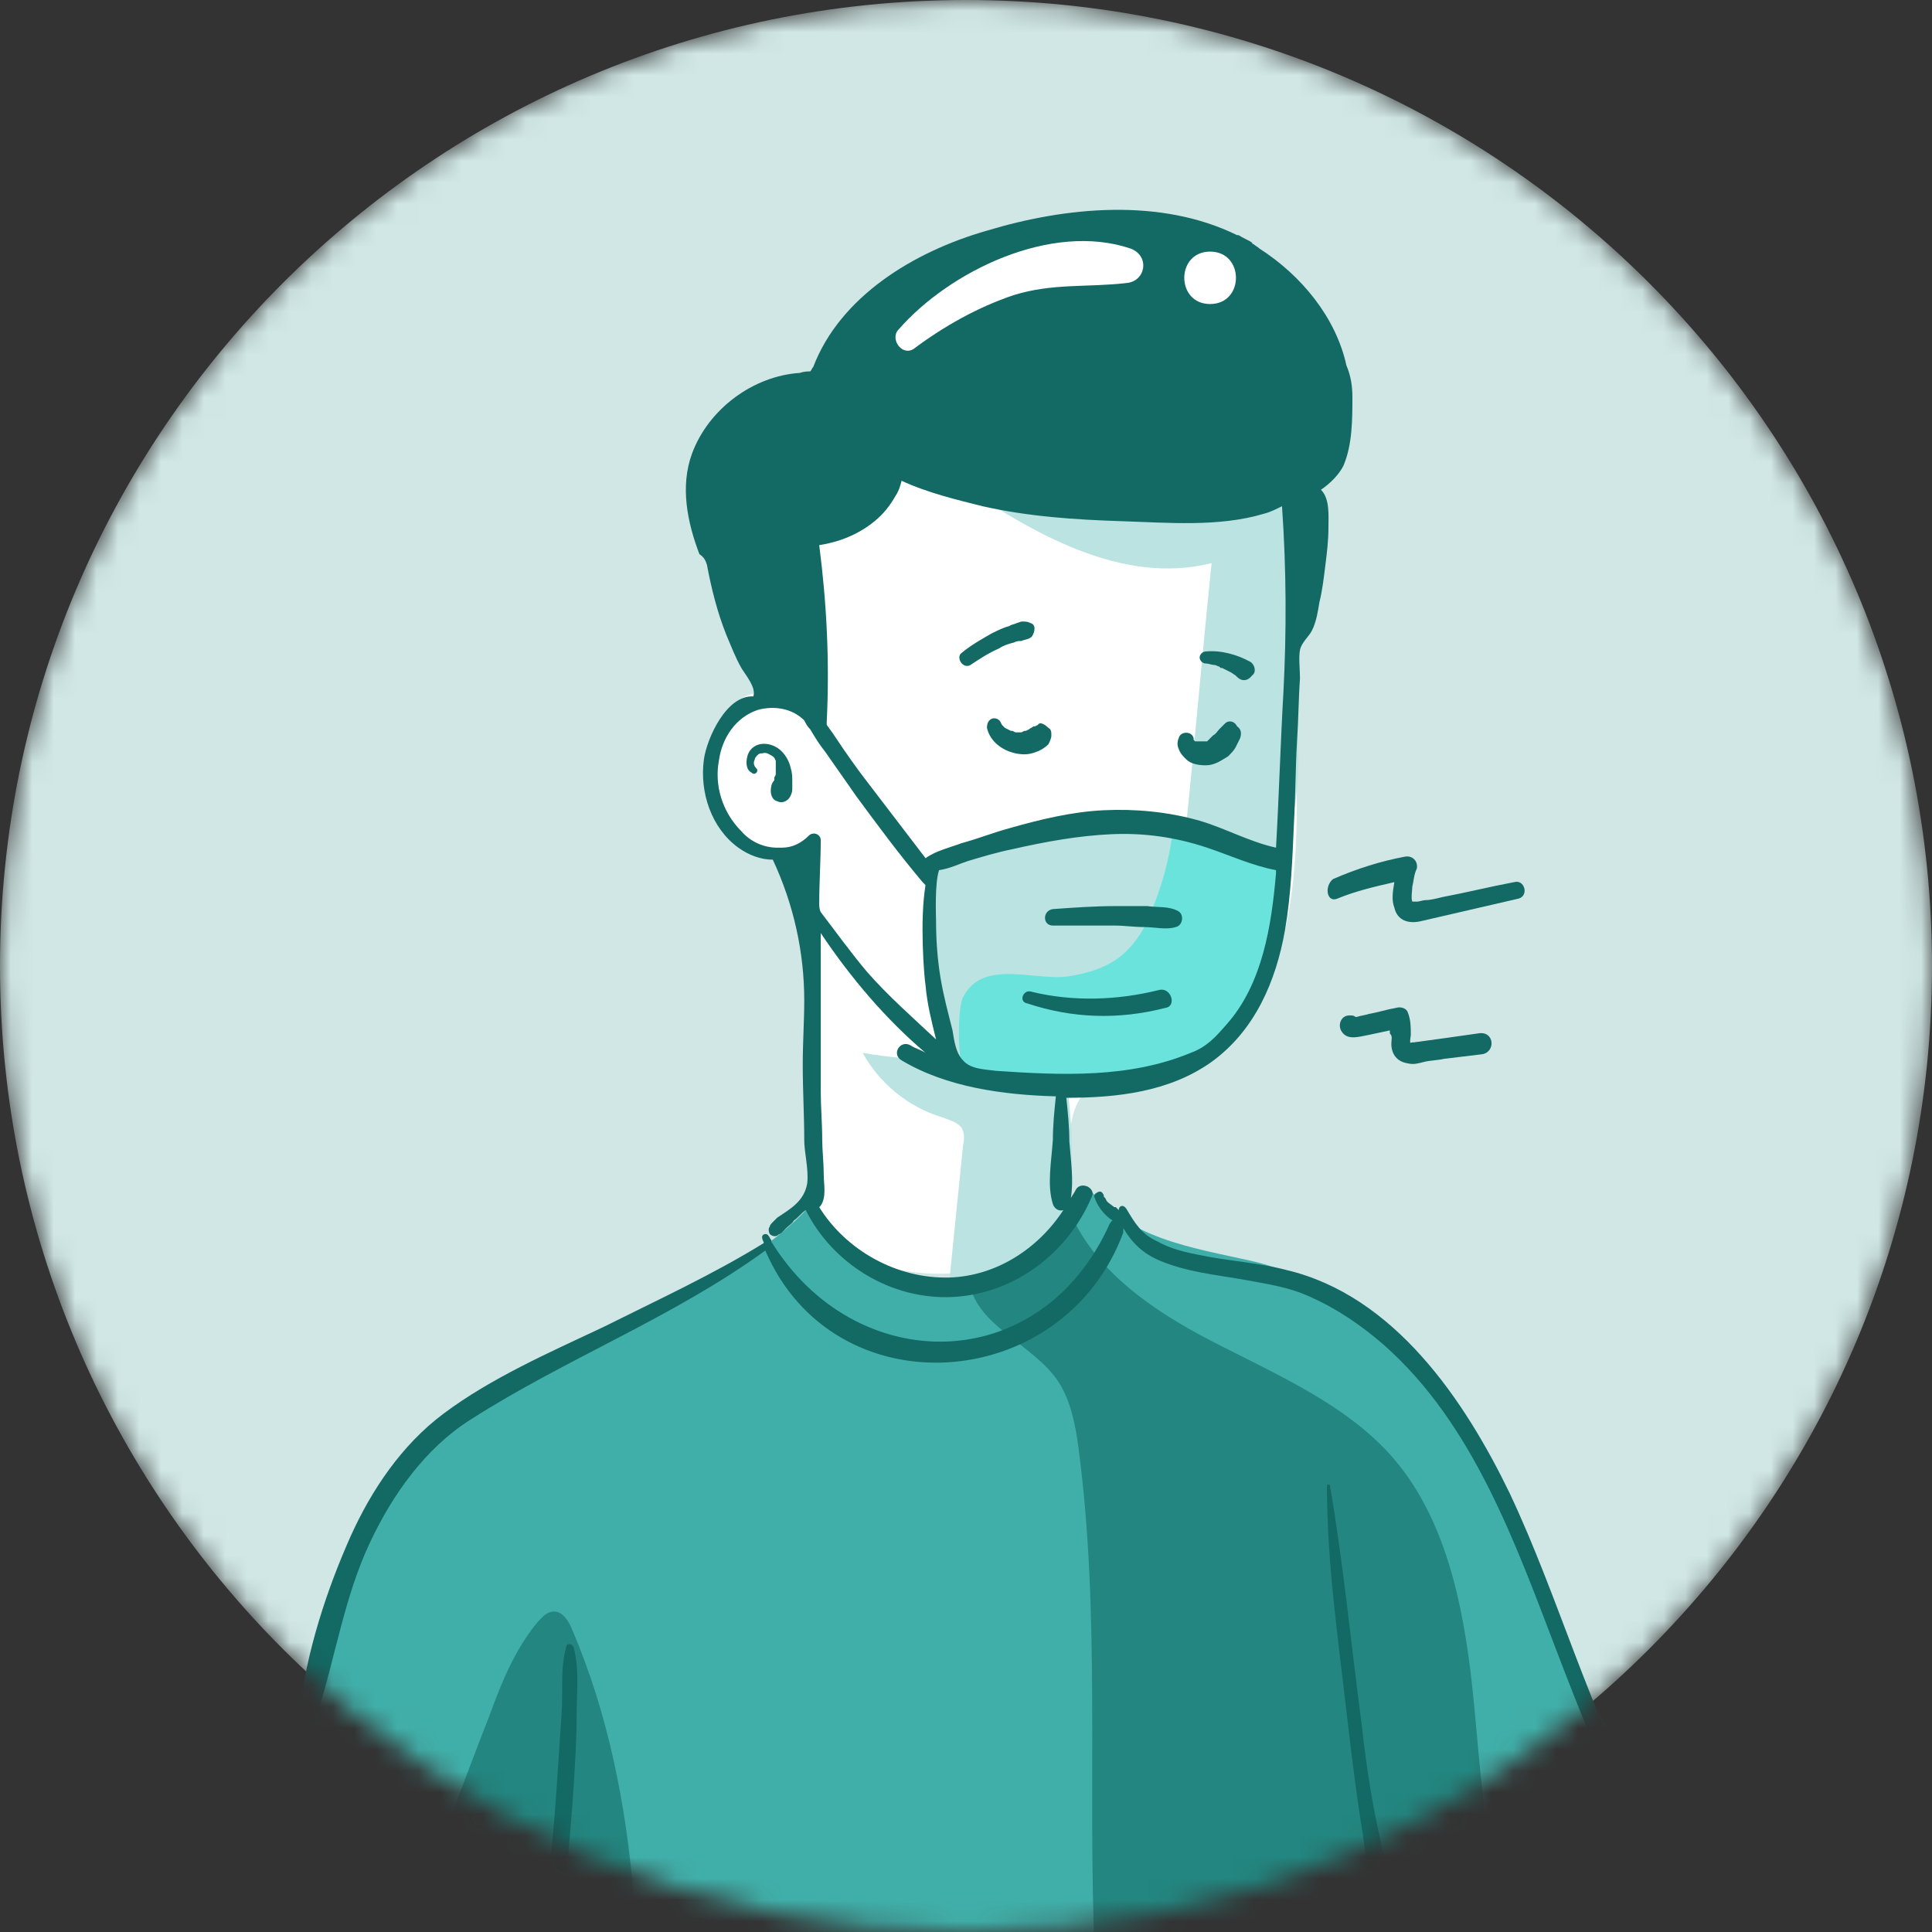 <svg width="90" height="90" viewBox="0 0 90 90" fill="none" xmlns="http://www.w3.org/2000/svg">
<rect x="0" y="0" width="90" height="90" fill="#333333" stroke="none"/>
<mask id="mask0_6_161" style="mask-type:alpha" maskUnits="userSpaceOnUse" x="0" y="0" width="90" height="90">
<path d="M45 90C69.853 90 90 69.853 90 45C90 20.147 69.853 0 45 0C20.147 0 0 20.147 0 45C0 69.853 20.147 90 45 90Z" fill="#FF8BB5"/>
</mask>
<g mask="url(#mask0_6_161)">
<path d="M45 90C69.853 90 90 69.853 90 45C90 20.147 69.853 0 45 0C20.147 0 0 20.147 0 45C0 69.853 20.147 90 45 90Z" fill="#D0E7E5"/>
<path d="M37.953 33.698C37.605 32.302 35.651 31.814 34.465 32.581C33.279 33.349 32.791 34.884 32.86 36.349C32.93 36.977 33.07 37.605 33.419 38.163C34.186 39.419 35.791 39.837 37.256 39.837C37.674 45.628 37.814 51.419 37.814 57.139C40.256 59.302 43.884 59.93 46.884 58.744C47.721 58.395 48.558 57.907 49.116 57.139C50.372 55.326 48.977 51.488 51.07 50.512C51.977 50.093 53.442 50.442 54.419 50.163C55.744 49.814 57.07 49.116 57.907 47.93C60.977 43.605 60.419 37.395 60.279 32.442C60.209 30.07 60.349 27.698 60.628 25.326C60.837 23.302 61.186 21.07 60.07 19.326C58.674 17.093 55.674 16.744 53.093 16.605C48.767 16.395 44.093 16.395 40.674 19.047C38.442 20.86 37.116 23.721 37.256 26.651C37.256 27.349 37.395 28.116 36.837 28.605L37.953 33.698Z" fill="white"/>
<path d="M44.512 22.395C48.07 24.837 52.256 27.279 56.442 26.233C56.023 30.279 55.674 34.395 55.256 38.442C51.419 38.372 47.512 38.233 44.023 39.767C43.674 39.907 43.326 40.116 43.186 40.465C43.047 40.744 43.047 41.093 43.116 41.442C43.326 44.093 43.674 46.744 44.023 49.326C42.767 49.395 41.442 49.256 40.186 49.047C40.953 50.442 42.279 51.558 43.884 52.047C44.233 52.186 44.581 52.256 44.791 52.535C44.93 52.744 44.93 53.093 44.861 53.372C44.651 55.465 44.442 57.488 44.233 59.581C46.186 60.419 48.488 58.953 49.326 57C50.163 55.047 49.953 52.884 49.744 50.721C51.837 50.581 54 50.302 55.814 49.256C58.047 47.93 58.256 46.814 58.814 44.302C59.442 41.791 60.558 37.814 60.488 35.233C60.349 29.93 60.209 24.558 60.07 19.256C59.721 19.326 59.302 19.326 58.953 19.395L44.512 22.395Z" fill="#BAE3E1"/>
<path d="M45.07 50.233C44.581 50.093 44.581 46.953 44.86 46.465C45.767 44.651 48.139 45.698 49.744 45.488C50.651 45.349 51.628 45.07 52.325 44.442C52.953 43.884 53.372 43.186 53.651 42.419C54.139 41.233 54.488 39.977 54.628 38.721C55.465 39.209 56.442 39.419 57.419 39.349C57.907 39.349 58.395 39.209 58.814 39.419C59.512 39.767 59.581 40.674 59.512 41.442C59.512 42.837 59.372 44.233 58.953 45.558C58.116 48.07 55.814 50.093 53.163 50.581C51.139 51 49.047 50.512 46.953 50.651C46.953 50.721 45.07 50.233 45.07 50.233Z" fill="#69E3DC"/>
<path d="M13.186 82.535C14.721 76.535 16.535 70.116 21.209 66.07C26.093 61.814 33.279 60.907 37.674 56.233C39 58.605 41.791 60.07 44.512 59.861C47.302 59.651 49.465 57.698 50.651 55.256C52.465 57.698 55.535 58.116 58.326 58.744C61.326 59.442 63.977 61.326 66 63.628C70.535 68.791 71.023 75.558 75.279 80.93C76.395 82.326 77.651 83.651 78.558 85.186C78.698 85.465 78.837 85.814 78.767 86.163C78.698 86.442 78.488 86.581 78.279 86.791C75.767 88.814 72.558 89.861 69.419 90.837C58.605 94.186 47.093 97.326 36.139 94.465C31.326 93.209 26.86 90.837 22.465 88.465L13.186 82.535Z" fill="#41AFA9"/>
<path d="M19.116 89.581C20.372 86.372 21.558 83.093 22.814 79.884C23.372 78.349 24 76.814 25.047 75.558C25.256 75.349 25.465 75.07 25.814 75.07C26.233 75.07 26.512 75.558 26.651 75.907C28.326 79.814 29.163 84.07 29.512 88.256C29.651 89.861 29.651 91.674 28.465 92.791C27.488 93.767 26.023 93.977 24.698 93.837C23.372 93.698 21.977 93.349 20.651 93.488L19.116 89.581Z" fill="#238680"/>
<path d="M45.139 59.581C45.349 61.744 48.139 62.581 49.326 64.395C49.884 65.302 50.093 66.349 50.233 67.395C51.279 75.209 50.651 83.163 51 91.116C51.07 92.651 51.209 94.256 51.977 95.512C54.837 96.279 57.977 95.791 60.837 94.954C63.698 94.046 66.419 92.791 69.349 92.023C69.907 91.884 70.535 91.674 70.744 91.116C70.814 90.767 70.674 90.349 70.535 90C69.07 86.372 69 82.395 68.581 78.558C68.163 74.721 67.326 70.605 64.744 67.744C62.651 65.442 59.651 64.116 56.93 62.721C54.139 61.326 51.279 59.512 49.953 56.721C49.326 58.256 47.791 59.442 46.116 59.651L45.139 59.581Z" fill="#238680"/>
<path d="M32.93 26.302C33.139 27.419 33.419 28.535 33.837 29.581C34.047 30.07 34.256 30.628 34.535 31.116C34.744 31.465 35.233 32.023 35.093 32.442C33.837 32.372 32.93 34.395 32.791 35.372C32.581 36.907 33.139 38.581 34.395 39.488C34.884 39.837 35.442 40.047 36 40.047C36.977 42.139 37.465 44.372 37.465 46.605C37.465 47.581 37.395 48.558 37.395 49.605C37.395 50.791 37.465 51.977 37.465 53.093C37.465 53.721 37.674 54.419 37.605 55.116C37.465 55.953 36.837 56.302 36.209 56.721C36.139 56.791 36.07 56.861 36 56.93C35.93 57 35.861 57.07 35.861 57.14C35.791 57.209 35.791 57.349 35.861 57.488C35.93 57.558 36.07 57.628 36.209 57.558C36.279 57.488 36.349 57.488 36.419 57.419C36.488 57.349 36.558 57.279 36.628 57.209C36.767 57.07 36.907 57 36.977 56.861C37.186 56.721 37.326 56.512 37.535 56.372C38.791 58.884 41.512 60.558 44.372 60.419C47.233 60.279 49.744 58.395 50.861 55.744C51.07 55.326 50.302 54.977 50.093 55.465C50.023 55.605 49.953 55.674 49.884 55.814C50.023 54.977 49.884 54.07 49.814 53.163C49.814 52.465 49.744 51.837 49.674 51.14C52.047 51.14 54.488 50.861 56.442 49.465C58.465 48 59.442 45.698 59.861 43.326C60.139 41.721 60.209 39.977 60.279 38.302C60.349 37.047 60.349 35.791 60.419 34.535C60.488 33.558 60.488 32.581 60.558 31.605C60.558 31.186 60.488 30.628 60.558 30.279C60.628 29.93 60.977 29.651 61.116 29.372C61.326 28.953 61.395 28.465 61.465 28.047C61.605 27.488 61.674 26.86 61.744 26.302C61.814 25.744 61.884 25.186 61.884 24.558C61.884 24 61.953 23.233 61.535 22.814C61.953 22.535 62.372 22.116 62.581 21.698C63 20.721 63 19.535 63 18.488C63 18 62.93 17.512 62.721 17.023C62.233 14.791 60.628 12.837 58.674 11.581C58.605 11.512 58.465 11.442 58.395 11.372C58.395 11.372 58.326 11.372 58.326 11.302C58.116 11.163 57.907 11.093 57.698 10.954C57.698 10.954 57.698 10.954 57.628 10.954C54.07 9.209 49.674 9.628 45.977 10.744C42.558 11.721 39.139 13.814 37.884 17.093C37.814 17.163 37.814 17.233 37.744 17.302C37.605 17.302 37.465 17.302 37.256 17.372C35.093 17.512 33 19.047 32.233 21.14C31.674 22.674 32.023 24.349 32.581 25.814C32.791 25.953 32.861 26.093 32.93 26.302ZM59.791 32.163C59.651 34.605 59.581 37.047 59.442 39.488C58.186 39.209 57.07 38.581 55.884 38.233C54.419 37.814 52.884 37.674 51.419 37.744C49.953 37.814 48.488 38.163 47.023 38.581C46.256 38.791 45.558 39.07 44.791 39.279C44.233 39.488 43.605 39.628 43.116 39.977C42.209 38.791 41.302 37.605 40.395 36.419C39.907 35.791 39.419 35.093 39 34.465C38.861 34.256 38.721 34.047 38.512 33.767C38.512 33.698 38.512 33.698 38.512 33.628C38.651 30.837 38.512 28.116 38.163 25.395C39.07 25.256 39.977 24.907 40.744 24.279C41.163 23.93 41.442 23.581 41.721 23.093C41.861 22.884 41.93 22.674 42 22.395C43.186 22.953 44.651 23.302 45.767 23.581C47.93 24.07 50.093 24.209 52.256 24.279C54.419 24.349 56.791 24.558 58.884 23.93C59.163 23.86 59.442 23.721 59.721 23.581C59.93 26.581 59.93 29.442 59.791 32.163ZM33.488 35.442C33.628 34.395 34.256 33.419 35.302 33.07C36.07 32.861 36.907 33 37.465 33.558C37.535 33.698 37.605 33.837 37.744 33.977C37.953 34.326 38.163 34.674 38.442 35.023C38.93 35.721 39.419 36.419 39.907 37.116C40.884 38.442 41.861 39.767 42.977 41.093C43.047 41.163 43.047 41.163 43.116 41.233C42.837 42.837 43.047 45.488 43.116 45.907C43.186 46.744 43.395 47.581 43.605 48.419C42.488 47.372 41.372 46.395 40.395 45.279C39.628 44.372 38.93 43.395 38.233 42.488C38.163 42.349 38.163 42.209 38.163 42.07C38.163 41.093 38.233 40.116 38.233 39.139C38.233 38.861 37.884 38.721 37.674 38.93C37.326 39.279 36.907 39.488 36.419 39.488C36.349 39.488 36.279 39.488 36.209 39.488C35.581 39.488 34.953 39.209 34.535 38.721C33.628 37.814 33.279 36.558 33.488 35.442ZM49.047 56.093C49.116 56.302 49.326 56.442 49.535 56.372C48.349 58.186 46.395 59.442 44.233 59.512C41.791 59.581 39.419 58.256 38.163 56.233C38.163 56.233 38.163 56.233 38.233 56.163C38.512 55.744 38.372 55.186 38.372 54.698C38.372 54.14 38.302 53.581 38.302 53.093C38.302 52.326 38.233 51.558 38.233 50.791C38.233 49.465 38.233 48.07 38.233 46.744C38.233 45.628 38.233 44.581 38.233 43.465C39.628 45.558 41.302 47.512 43.116 49.047C42.907 48.907 42.628 48.837 42.419 48.698C41.93 48.419 41.512 49.116 42 49.395C44.093 50.651 46.744 51 49.116 51.07H49.186C49.116 51.767 49.047 52.395 49.047 53.093C48.977 54.139 48.767 55.186 49.047 56.093ZM57.139 47.721C56.651 48.279 56.233 48.767 55.465 49.047C52.605 50.233 49.465 50.093 46.395 49.884C45.907 49.814 45.209 49.814 44.861 49.395C44.512 49.047 44.442 48.419 44.372 48C44.163 47.163 43.953 46.395 43.814 45.558C43.674 44.721 43.605 43.814 43.605 42.907C43.605 42.698 43.535 41.163 43.744 40.535C44.233 40.465 44.651 40.256 45.07 40.116C45.767 39.907 46.465 39.698 47.163 39.558C48.698 39.209 50.233 38.93 51.767 38.861C53.302 38.791 54.767 39 56.233 39.488C57.279 39.837 58.326 40.326 59.442 40.535C59.442 40.605 59.442 40.605 59.442 40.674C59.233 43.116 58.814 45.837 57.139 47.721Z" fill="#136964"/>
<path d="M48.349 33.767L48.209 33.837H48.139C48.07 33.907 48 33.907 47.93 33.977C48.07 33.907 47.93 33.977 47.93 33.977L47.791 34.047H47.721L47.581 34.116H47.512H47.372H47.302L47.163 34.047H47.093L46.953 33.977L46.814 33.907L46.744 33.837L46.674 33.767L46.605 33.628C46.535 33.488 46.326 33.419 46.186 33.488C46.047 33.558 45.977 33.698 45.977 33.907C46.116 34.535 46.674 34.953 47.302 35.093C47.651 35.163 47.93 35.163 48.279 35.023C48.488 34.953 48.698 34.814 48.837 34.674C48.907 34.535 48.977 34.395 48.977 34.256C48.977 34.116 48.977 33.977 48.837 33.907C48.628 33.698 48.419 33.628 48.349 33.767Z" fill="#136964"/>
<path d="M57.07 33.698C57 33.767 56.861 33.907 56.791 33.977C56.721 34.047 56.651 34.186 56.512 34.256L56.372 34.395L56.302 34.465L56.233 34.535H56.163H56.093H56.023C55.953 34.535 56.023 34.535 56.023 34.535H55.953H55.884H55.814H55.744H55.674L55.605 34.465V34.395C55.535 34.047 54.977 34.047 54.907 34.395C54.837 34.535 54.837 34.744 54.907 34.884C54.977 35.093 55.116 35.233 55.256 35.372C55.465 35.581 55.814 35.651 56.163 35.651C56.581 35.651 56.861 35.442 57.209 35.233C57.349 35.093 57.488 34.953 57.558 34.814C57.628 34.675 57.698 34.535 57.767 34.395C57.837 34.186 57.837 33.977 57.628 33.837C57.488 33.558 57.209 33.558 57.07 33.698Z" fill="#136964"/>
<path d="M47.233 29.93C47.372 29.86 47.442 29.86 47.581 29.86C47.721 29.791 47.93 29.791 48.07 29.651C48.209 29.442 48.279 29.093 48 29.023C47.861 28.953 47.791 28.953 47.581 28.953L47.372 29.023C47.233 29.093 47.093 29.093 47.023 29.163C46.744 29.233 46.465 29.372 46.186 29.512C45.698 29.791 45.209 30.07 44.791 30.419C44.512 30.628 44.861 31.186 45.209 30.977C45.628 30.698 46.047 30.419 46.535 30.209C46.744 30.07 46.953 30 47.233 29.93Z" fill="#136964"/>
<path d="M58.256 30.837C57.628 30.488 56.861 30.279 56.163 30.349C56.023 30.349 55.884 30.488 55.884 30.628C55.884 30.767 56.023 30.907 56.163 30.907C56.302 30.907 56.442 30.977 56.581 30.977C56.651 30.977 56.721 31.047 56.791 31.047L56.861 31.116H56.93C57.07 31.186 57.209 31.256 57.349 31.326L57.558 31.465C57.488 31.395 57.558 31.465 57.558 31.465L57.628 31.535C57.837 31.744 58.116 31.744 58.326 31.465C58.535 31.326 58.465 30.977 58.256 30.837Z" fill="#136964"/>
<path d="M62.302 41.86C63.139 41.512 64.046 41.302 64.954 41.093C64.884 41.512 64.814 41.93 64.954 42.279C65.093 42.907 65.651 43.047 66.209 42.907C67.744 42.558 69.209 42.209 70.744 41.86C71.233 41.721 71.023 40.953 70.535 41.093C69.419 41.302 68.302 41.581 67.186 41.791C66.907 41.86 66.628 41.93 66.419 41.93C66.279 41.93 66.139 42 66 42C65.93 42 65.861 42 65.791 42C65.721 41.86 65.791 41.442 65.791 41.302C65.861 41.023 65.861 40.744 66 40.465C66.07 40.116 65.791 39.837 65.442 39.907C64.326 40.116 63.209 40.465 62.093 40.953C61.674 41.302 61.814 42.07 62.302 41.86Z" fill="#136964"/>
<path d="M64.814 48.628C64.814 49.116 65.093 49.465 65.581 49.535C65.861 49.605 66.07 49.535 66.349 49.465C66.628 49.395 66.977 49.395 67.256 49.326C67.814 49.256 68.442 49.186 69 49.116C69.698 49.047 69.628 48 68.861 48.14C67.884 48.279 66.907 48.419 65.861 48.558C65.791 48.558 65.651 48.558 65.721 48.628C65.651 48.558 65.721 48.279 65.721 48.209C65.721 47.861 65.721 47.512 65.581 47.163C65.512 46.953 65.233 46.884 65.023 46.953C64.605 47.023 64.186 47.163 63.767 47.233C63.558 47.302 63.419 47.302 63.209 47.372H63.139C63.07 47.302 63 47.302 62.861 47.302C62.442 47.302 62.302 47.791 62.512 48.07C62.791 48.488 63.349 48.279 63.767 48.209C64.116 48.14 64.395 48.07 64.744 48C64.744 48.07 64.744 48.14 64.744 48.14C64.884 48.279 64.814 48.419 64.814 48.628Z" fill="#136964"/>
<path d="M76.674 84.488C74.023 79.744 72.628 74.442 70.326 69.558C68.233 65.233 64.954 60.349 59.93 59.163C58.605 58.814 57.209 58.744 55.884 58.465C55.186 58.326 54.558 58.186 53.93 57.837C53.163 57.488 52.884 57 52.465 56.302C52.326 56.093 52.116 56.163 52.116 56.372L52.047 56.302L51.977 56.233H51.907L51.628 56.023L51.558 55.953L51.488 55.814L51.419 55.744V55.674C51.349 55.535 51.279 55.465 51.14 55.535C51 55.605 50.93 55.674 51 55.814C51.14 56.233 51.488 56.651 51.837 56.861C51.767 56.861 51.767 56.93 51.698 57C48.488 64.186 39.837 64.186 35.93 57.837V57.767C35.861 57.698 35.861 57.628 35.791 57.558C35.721 57.419 35.442 57.488 35.512 57.698C35.512 57.767 35.581 57.837 35.581 57.907C33.209 59.372 30.628 60.558 28.116 61.814C25.605 63 22.884 64.186 20.651 65.861C18.698 67.326 17.302 69.419 16.326 71.581C15.209 74.093 14.302 76.884 13.954 79.674C13.884 80.163 14.651 80.233 14.791 79.814C15.628 77.163 16.047 74.372 17.233 71.861C18.279 69.628 19.814 67.465 21.907 66.139C26.372 63.279 31.326 61.395 35.651 58.256C38.861 65.721 49.535 64.954 52.326 57.419C52.326 57.349 52.326 57.279 52.326 57.209C52.744 57.907 53.233 58.395 54.07 58.744C55.256 59.233 56.512 59.372 57.767 59.581C58.884 59.791 60 59.93 61.047 60.419C62.302 60.977 63.419 61.744 64.465 62.651C68.651 66.349 70.605 71.93 72.558 77.023C73.605 79.744 74.651 82.465 76.116 85.046C76.256 85.186 76.884 84.837 76.674 84.488Z" fill="#136964"/>
<path d="M36.209 37.326C36.488 37.465 36.767 37.256 36.837 37.047C36.907 36.907 36.907 36.837 36.907 36.698C36.907 36.628 36.907 36.488 36.907 36.419C36.907 36.209 36.907 36 36.837 35.791C36.767 35.442 36.558 35.093 36.279 34.884C36 34.675 35.651 34.605 35.372 34.675C35.093 34.744 34.884 34.953 34.814 35.233C34.744 35.512 34.744 35.861 35.023 36C35.163 36.14 35.372 35.93 35.233 35.791C35.093 35.651 35.093 35.512 35.163 35.372C35.163 35.302 35.233 35.233 35.302 35.163C35.372 35.093 35.442 35.093 35.512 35.093C35.721 35.023 35.861 35.163 36 35.233L36.07 35.302L36.139 35.442V35.512V35.581V35.651V35.721V35.861V35.93V36C36.139 36.07 36.139 36.14 36.07 36.209V36.279V36.349C36 36.419 35.93 36.558 35.93 36.628C35.861 36.907 35.93 37.256 36.209 37.326Z" fill="#136964"/>
<path d="M63.419 80.233C62.93 76.535 62.581 72.837 61.953 69.209C61.953 69.139 61.814 69.139 61.814 69.209C61.814 72.907 62.372 76.605 62.791 80.302C63 82.046 63.209 83.791 63.488 85.465C63.767 87.279 63.837 89.372 64.465 91.046C64.605 91.326 65.023 91.326 65.093 90.977C65.163 89.302 64.605 87.488 64.326 85.814C63.907 84 63.628 82.116 63.419 80.233Z" fill="#136964"/>
<path d="M26.372 76.744C26.093 77.721 26.233 78.837 26.163 79.814C26.093 80.861 26.023 81.907 25.953 82.954C25.814 85.116 25.605 87.349 25.256 89.512C25.186 90.07 26.023 90.279 26.093 89.721C26.372 87.558 26.581 85.395 26.721 83.233C26.791 82.116 26.86 81.07 26.86 79.954C26.86 78.907 27 77.721 26.721 76.744C26.651 76.535 26.372 76.535 26.372 76.744Z" fill="#136964"/>
<path d="M53.442 42.209C52.953 42.209 52.465 42.209 51.977 42.209C51 42.209 50.023 42.279 49.047 42.349C48.558 42.419 48.558 43.116 49.047 43.116C50.023 43.116 51 43.116 51.907 43.116C52.395 43.116 52.814 43.186 53.302 43.186C53.791 43.186 54.349 43.326 54.767 43.186C55.116 43.116 55.186 42.558 54.837 42.419C54.419 42.209 53.93 42.279 53.442 42.209Z" fill="#136964"/>
<path d="M54 46.116C52.047 46.605 49.953 46.674 48 46.186C47.651 46.116 47.442 46.674 47.861 46.744C49.953 47.442 52.116 47.512 54.279 46.953C54.837 46.884 54.558 45.977 54 46.116Z" fill="#136964"/>
<path d="M42.558 16.256C43.953 15.209 45.558 14.302 47.233 13.744C49.047 13.186 50.651 13.395 52.465 13.186C53.372 13.116 53.581 11.93 52.674 11.581C48.977 10.326 44.233 12.628 41.86 15.349C41.442 15.768 42 16.605 42.558 16.256Z" fill="white"/>
<path d="M56.372 14.163C57.977 14.163 57.977 11.721 56.372 11.721C54.767 11.721 54.767 14.163 56.372 14.163Z" fill="white"/>
</g>
</svg>
